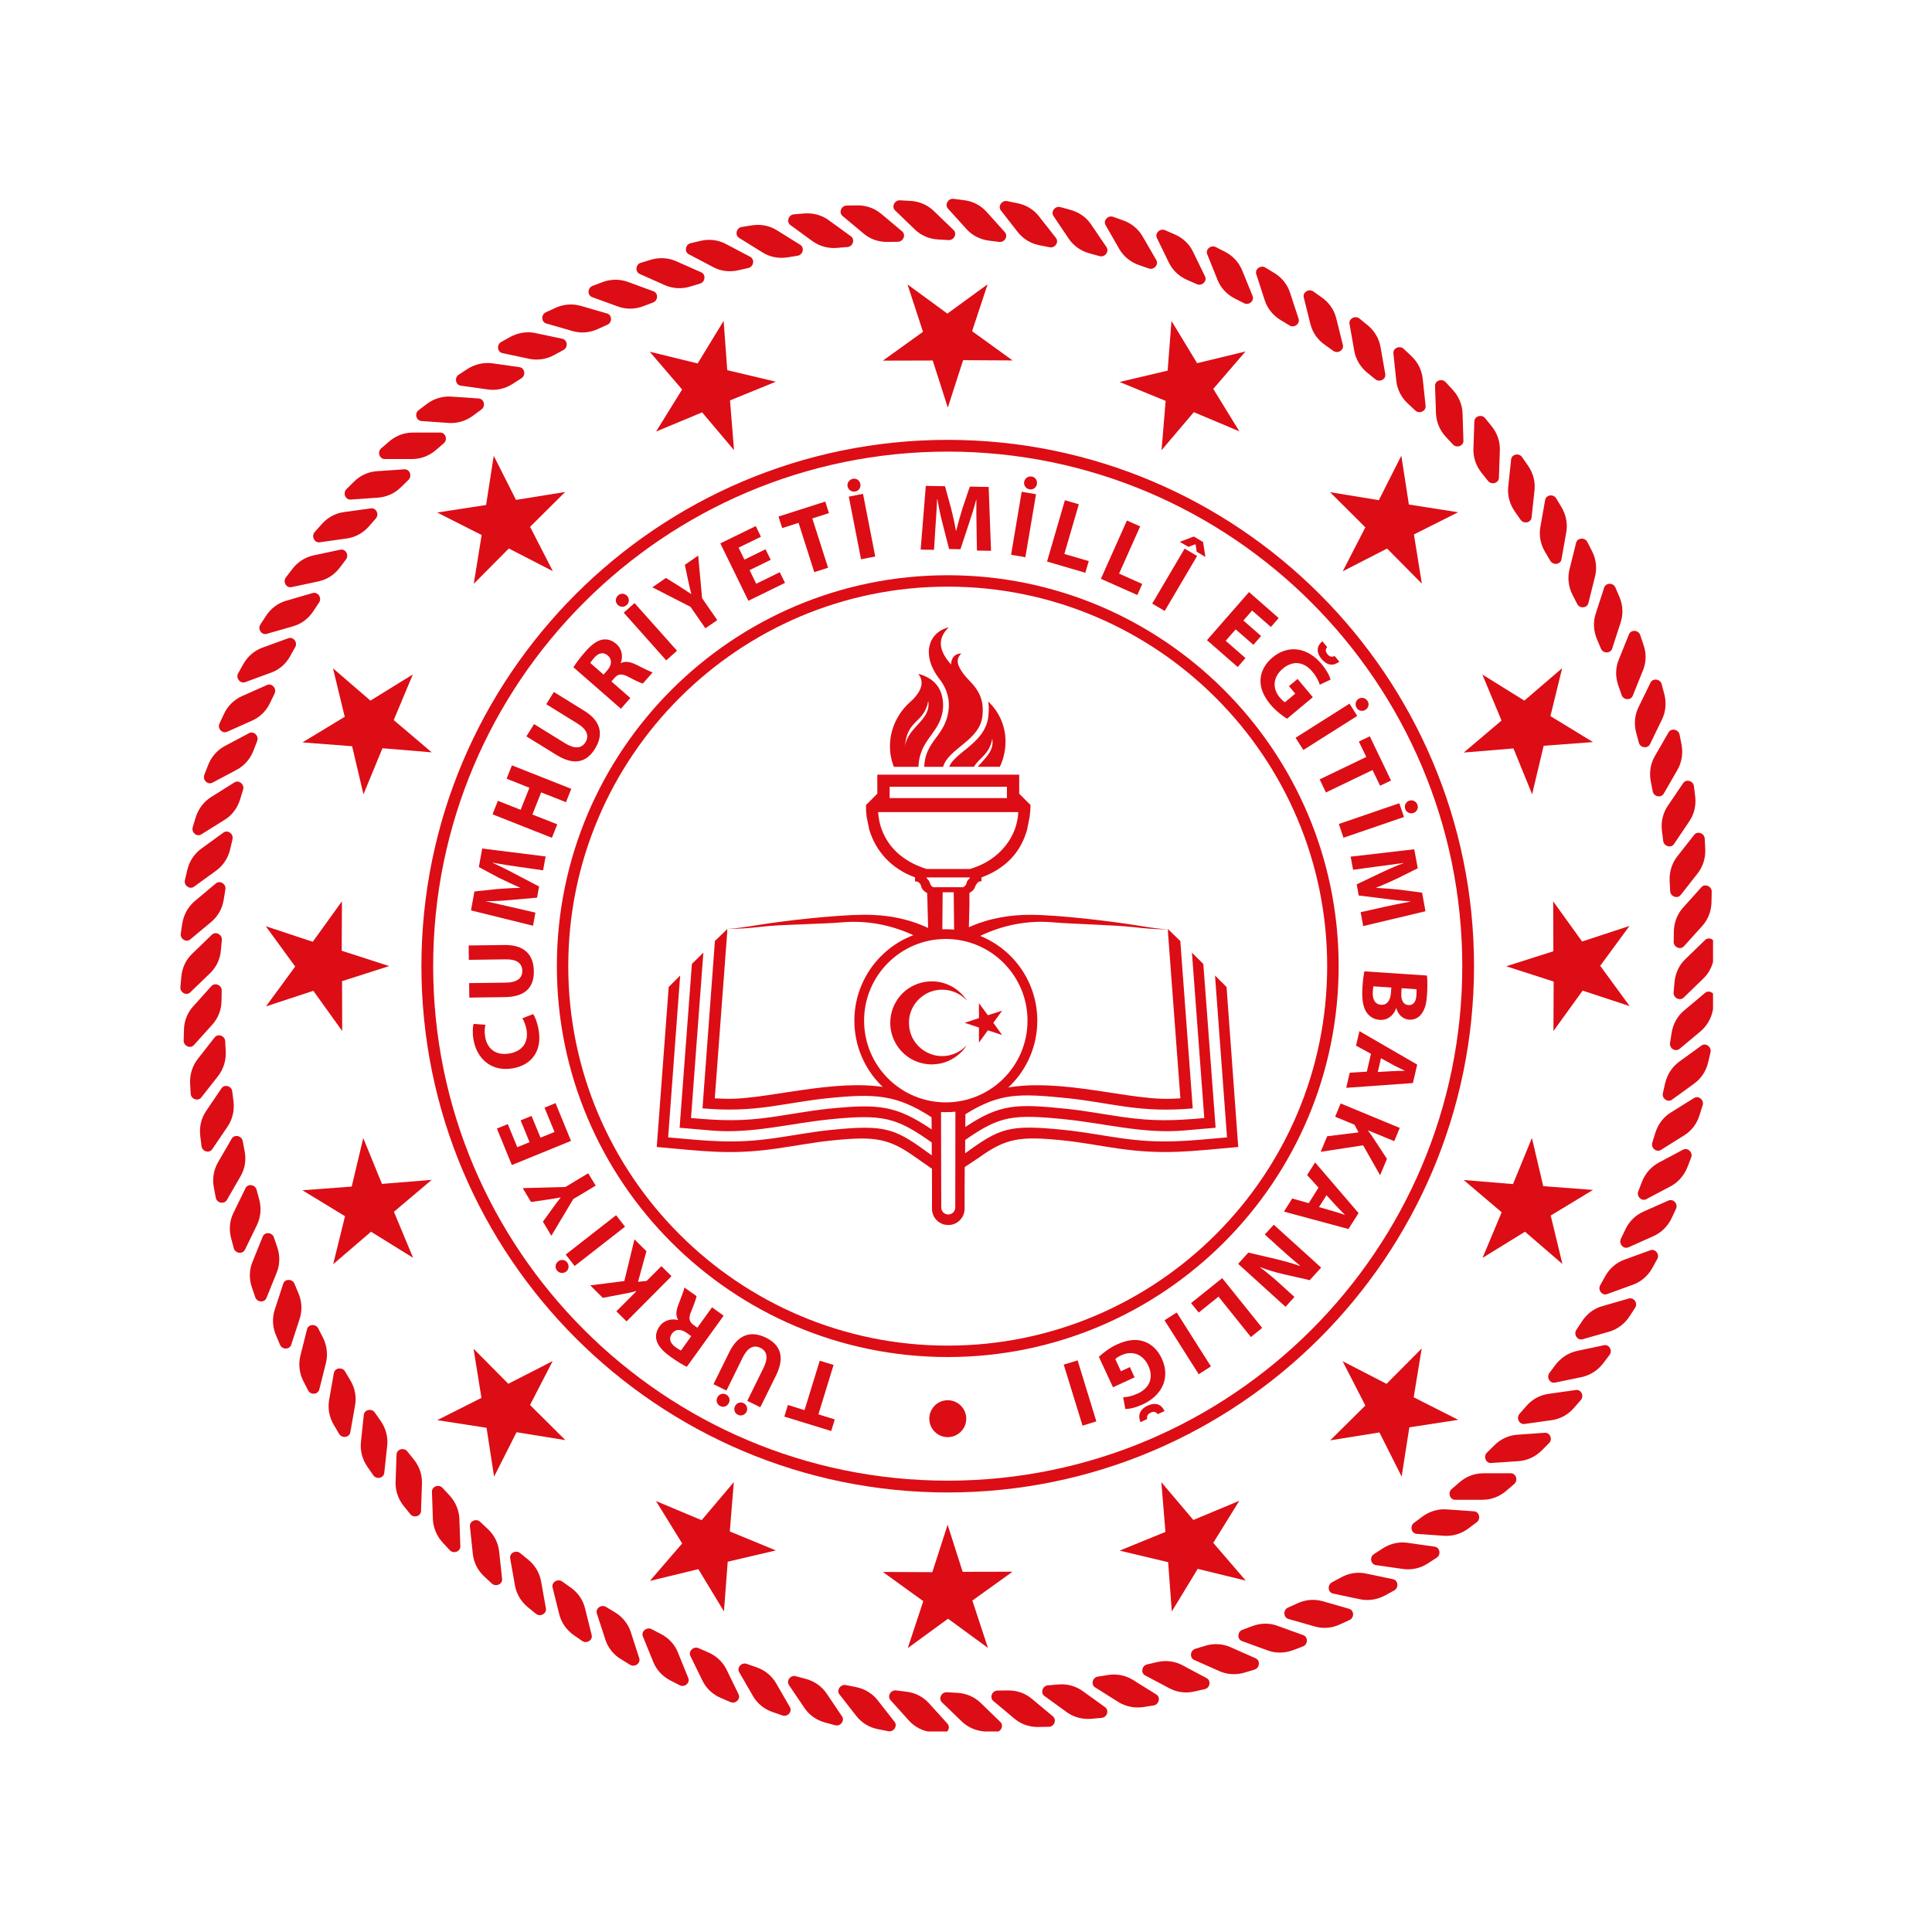 <svg xmlns="http://www.w3.org/2000/svg" xmlns:xlink="http://www.w3.org/1999/xlink" width="150" zoomAndPan="magnify" viewBox="0 0 112.5 112.5" height="150" preserveAspectRatio="xMidYMid meet" version="1.0"><defs><clipPath id="b0a52ee6c4"><path d="M 96 63 L 99.75 63 L 99.75 68 L 96 68 Z M 96 63 " clip-rule="nonzero"/></clipPath><clipPath id="62efb6e93e"><path d="M 96 60 L 99.75 60 L 99.75 65 L 96 65 Z M 96 60 " clip-rule="nonzero"/></clipPath><clipPath id="eb44076ae0"><path d="M 97 57 L 99.75 57 L 99.75 62 L 97 62 Z M 97 57 " clip-rule="nonzero"/></clipPath><clipPath id="c43a2b040f"><path d="M 97 54 L 99.75 54 L 99.75 59 L 97 59 Z M 97 54 " clip-rule="nonzero"/></clipPath><clipPath id="2def8df2ba"><path d="M 97 51 L 99.75 51 L 99.75 56 L 97 56 Z M 97 51 " clip-rule="nonzero"/></clipPath><clipPath id="7a8caccedd"><path d="M 97 48 L 99.75 48 L 99.75 53 L 97 53 Z M 97 48 " clip-rule="nonzero"/></clipPath><clipPath id="9d5bfc238e"><path d="M 58 11.574 L 62 11.574 L 62 15 L 58 15 Z M 58 11.574 " clip-rule="nonzero"/></clipPath><clipPath id="1922ed0916"><path d="M 55 11.574 L 59 11.574 L 59 15 L 55 15 Z M 55 11.574 " clip-rule="nonzero"/></clipPath><clipPath id="f692cba869"><path d="M 52 11.574 L 56 11.574 L 56 14 L 52 14 Z M 52 11.574 " clip-rule="nonzero"/></clipPath><clipPath id="8be2bd66b0"><path d="M 48 11.574 L 53 11.574 L 53 15 L 48 15 Z M 48 11.574 " clip-rule="nonzero"/></clipPath><clipPath id="1822aae286"><path d="M 10.5 48 L 14 48 L 14 52 L 10.5 52 Z M 10.5 48 " clip-rule="nonzero"/></clipPath><clipPath id="52781d55d2"><path d="M 10.5 51 L 14 51 L 14 55 L 10.5 55 Z M 10.5 51 " clip-rule="nonzero"/></clipPath><clipPath id="f625f0bb0c"><path d="M 10.5 54 L 13 54 L 13 58 L 10.5 58 Z M 10.5 54 " clip-rule="nonzero"/></clipPath><clipPath id="dabe181092"><path d="M 10.5 57 L 13 57 L 13 61 L 10.5 61 Z M 10.5 57 " clip-rule="nonzero"/></clipPath><clipPath id="740faeaaaa"><path d="M 45 97 L 50 97 L 50 100.824 L 45 100.824 Z M 45 97 " clip-rule="nonzero"/></clipPath><clipPath id="eb9b52d0b7"><path d="M 48 98 L 53 98 L 53 100.824 L 48 100.824 Z M 48 98 " clip-rule="nonzero"/></clipPath><clipPath id="b52075283f"><path d="M 51 98 L 56 98 L 56 100.824 L 51 100.824 Z M 51 98 " clip-rule="nonzero"/></clipPath><clipPath id="c2b8d928b7"><path d="M 54 98 L 59 98 L 59 100.824 L 54 100.824 Z M 54 98 " clip-rule="nonzero"/></clipPath><clipPath id="489420b168"><path d="M 57 98 L 62 98 L 62 100.824 L 57 100.824 Z M 57 98 " clip-rule="nonzero"/></clipPath><clipPath id="0c5e462440"><path d="M 60 98 L 65 98 L 65 100.824 L 60 100.824 Z M 60 98 " clip-rule="nonzero"/></clipPath></defs><path fill="#dc0d15" d="M 86.332 87.332 L 84.73 87.332 C 84.426 87.332 84.289 86.918 84.527 86.711 L 84.988 86.312 C 85.379 85.973 85.867 85.789 86.371 85.789 L 87.973 85.789 C 88.277 85.789 88.414 86.199 88.176 86.41 L 87.715 86.805 C 87.324 87.145 86.836 87.332 86.332 87.332 " fill-opacity="1" fill-rule="nonzero"/><path fill="#dc0d15" d="M 88.426 85.082 L 86.828 85.191 C 86.523 85.211 86.359 84.809 86.582 84.59 L 87.016 84.16 C 87.379 83.793 87.855 83.578 88.355 83.543 L 89.953 83.43 C 90.258 83.406 90.426 83.816 90.199 84.035 L 89.77 84.465 C 89.398 84.832 88.93 85.047 88.426 85.082 " fill-opacity="1" fill-rule="nonzero"/><path fill="#dc0d15" d="M 90.359 82.695 L 88.77 82.918 C 88.469 82.961 88.273 82.566 88.48 82.328 L 88.879 81.871 C 89.223 81.48 89.68 81.23 90.176 81.164 L 91.766 80.938 C 92.07 80.895 92.258 81.285 92.051 81.523 L 91.652 81.98 C 91.312 82.379 90.855 82.625 90.359 82.695 " fill-opacity="1" fill-rule="nonzero"/><path fill="#dc0d15" d="M 92.117 80.184 L 90.551 80.508 C 90.25 80.574 90.031 80.199 90.223 79.945 L 90.586 79.461 C 90.902 79.051 91.34 78.77 91.832 78.664 L 93.398 78.332 C 93.699 78.266 93.914 78.645 93.723 78.898 L 93.355 79.383 C 93.043 79.793 92.605 80.074 92.117 80.184 " fill-opacity="1" fill-rule="nonzero"/><path fill="#dc0d15" d="M 93.691 77.547 L 92.156 77.984 C 91.859 78.07 91.613 77.707 91.789 77.441 L 92.121 76.938 C 92.402 76.504 92.82 76.191 93.305 76.055 L 94.844 75.613 C 95.141 75.527 95.387 75.887 95.211 76.152 L 94.879 76.664 C 94.594 77.094 94.176 77.406 93.691 77.547 " fill-opacity="1" fill-rule="nonzero"/><path fill="#dc0d15" d="M 95.086 74.809 L 93.582 75.355 C 93.293 75.461 93.023 75.117 93.18 74.84 L 93.473 74.312 C 93.723 73.859 94.121 73.52 94.594 73.348 L 96.098 72.801 C 96.387 72.695 96.656 73.039 96.504 73.312 L 96.207 73.848 C 95.953 74.297 95.559 74.637 95.086 74.809 " fill-opacity="1" fill-rule="nonzero"/><path fill="#dc0d15" d="M 96.281 71.98 L 94.82 72.633 C 94.539 72.754 94.25 72.434 94.379 72.145 L 94.641 71.598 C 94.859 71.129 95.23 70.762 95.691 70.555 L 97.156 69.906 C 97.434 69.781 97.727 70.105 97.594 70.391 L 97.336 70.941 C 97.109 71.41 96.742 71.773 96.281 71.98 " fill-opacity="1" fill-rule="nonzero"/><path fill="#dc0d15" d="M 97.281 69.078 L 95.863 69.828 C 95.598 69.973 95.281 69.668 95.395 69.379 L 95.613 68.809 C 95.805 68.324 96.148 67.938 96.59 67.699 L 98.004 66.945 C 98.273 66.801 98.594 67.105 98.477 67.398 L 98.258 67.965 C 98.066 68.449 97.723 68.84 97.281 69.078 " fill-opacity="1" fill-rule="nonzero"/><g clip-path="url(#b0a52ee6c4)"><path fill="#dc0d15" d="M 98.074 66.109 L 96.715 66.961 C 96.453 67.121 96.121 66.84 96.211 66.539 L 96.391 65.961 C 96.547 65.465 96.859 65.047 97.289 64.781 L 98.645 63.938 C 98.906 63.773 99.242 64.051 99.145 64.355 L 98.965 64.93 C 98.816 65.43 98.5 65.844 98.074 66.109 " fill-opacity="1" fill-rule="nonzero"/></g><g clip-path="url(#62efb6e93e)"><path fill="#dc0d15" d="M 98.656 63.094 L 97.359 64.035 C 97.109 64.215 96.758 63.961 96.828 63.656 L 96.965 63.062 C 97.086 62.559 97.371 62.121 97.777 61.824 L 99.074 60.883 C 99.324 60.703 99.672 60.961 99.605 61.266 L 99.465 61.859 C 99.348 62.367 99.059 62.801 98.656 63.094 " fill-opacity="1" fill-rule="nonzero"/></g><g clip-path="url(#eb44076ae0)"><path fill="#dc0d15" d="M 99.027 60.051 L 97.801 61.074 C 97.562 61.273 97.191 61.043 97.246 60.73 L 97.34 60.133 C 97.422 59.621 97.676 59.168 98.062 58.844 L 99.289 57.812 C 99.523 57.617 99.895 57.848 99.844 58.156 L 99.75 58.758 C 99.668 59.27 99.41 59.723 99.027 60.051 " fill-opacity="1" fill-rule="nonzero"/></g><g clip-path="url(#c43a2b040f)"><path fill="#dc0d15" d="M 99.184 56.98 L 98.035 58.094 C 97.809 58.305 97.426 58.102 97.453 57.789 L 97.508 57.184 C 97.555 56.664 97.777 56.195 98.141 55.848 L 99.289 54.734 C 99.512 54.52 99.898 54.727 99.867 55.039 L 99.812 55.645 C 99.77 56.16 99.547 56.633 99.184 56.98 " fill-opacity="1" fill-rule="nonzero"/></g><g clip-path="url(#2def8df2ba)"><path fill="#dc0d15" d="M 99.125 53.914 L 98.055 55.102 C 97.848 55.332 97.453 55.152 97.457 54.84 L 97.469 54.23 C 97.48 53.711 97.668 53.227 98.004 52.852 L 99.074 51.66 C 99.281 51.434 99.68 51.609 99.672 51.926 L 99.66 52.531 C 99.652 53.051 99.461 53.539 99.125 53.914 " fill-opacity="1" fill-rule="nonzero"/></g><g clip-path="url(#7a8caccedd)"><path fill="#dc0d15" d="M 98.855 50.855 L 97.871 52.109 C 97.684 52.359 97.27 52.207 97.254 51.895 L 97.223 51.285 C 97.199 50.77 97.355 50.27 97.664 49.871 L 98.652 48.613 C 98.84 48.371 99.246 48.516 99.266 48.832 L 99.297 49.441 C 99.32 49.961 99.164 50.457 98.855 50.855 " fill-opacity="1" fill-rule="nonzero"/></g><path fill="#dc0d15" d="M 98.371 47.82 L 97.477 49.148 C 97.309 49.402 96.887 49.281 96.848 48.969 L 96.773 48.367 C 96.711 47.852 96.832 47.344 97.113 46.926 L 98.012 45.602 C 98.18 45.344 98.602 45.465 98.637 45.781 L 98.711 46.383 C 98.773 46.898 98.652 47.406 98.371 47.82 " fill-opacity="1" fill-rule="nonzero"/><path fill="#dc0d15" d="M 97.676 44.832 L 96.879 46.215 C 96.723 46.484 96.297 46.391 96.238 46.082 L 96.121 45.484 C 96.027 44.977 96.109 44.465 96.363 44.027 L 97.16 42.645 C 97.312 42.379 97.742 42.469 97.801 42.777 L 97.918 43.371 C 98.012 43.879 97.926 44.395 97.676 44.832 " fill-opacity="1" fill-rule="nonzero"/><path fill="#dc0d15" d="M 96.777 41.895 L 96.078 43.336 C 95.941 43.609 95.508 43.551 95.43 43.246 L 95.273 42.66 C 95.141 42.156 95.188 41.637 95.406 41.188 L 96.109 39.75 C 96.242 39.473 96.68 39.535 96.758 39.836 L 96.914 40.426 C 97.043 40.922 96.996 41.445 96.777 41.895 " fill-opacity="1" fill-rule="nonzero"/><path fill="#dc0d15" d="M 95.672 39.031 L 95.074 40.516 C 94.957 40.797 94.523 40.77 94.426 40.469 L 94.227 39.895 C 94.059 39.402 94.066 38.883 94.258 38.418 L 94.855 36.934 C 94.973 36.652 95.41 36.676 95.508 36.977 L 95.703 37.555 C 95.875 38.043 95.863 38.562 95.672 39.031 " fill-opacity="1" fill-rule="nonzero"/><path fill="#dc0d15" d="M 94.371 36.246 L 93.875 37.77 C 93.785 38.059 93.348 38.066 93.223 37.773 L 92.988 37.211 C 92.785 36.734 92.762 36.211 92.918 35.734 L 93.41 34.215 C 93.508 33.922 93.945 33.918 94.066 34.215 L 94.305 34.77 C 94.504 35.25 94.527 35.77 94.371 36.246 " fill-opacity="1" fill-rule="nonzero"/><path fill="#dc0d15" d="M 92.879 33.566 L 92.492 35.117 C 92.418 35.418 91.984 35.453 91.84 35.168 L 91.562 34.625 C 91.328 34.164 91.27 33.645 91.391 33.16 L 91.777 31.605 C 91.852 31.309 92.289 31.277 92.43 31.559 L 92.707 32.102 C 92.941 32.559 93 33.078 92.879 33.566 " fill-opacity="1" fill-rule="nonzero"/><path fill="#dc0d15" d="M 91.203 30.992 L 90.926 32.566 C 90.875 32.871 90.441 32.934 90.277 32.66 L 89.969 32.141 C 89.703 31.691 89.605 31.18 89.695 30.688 L 89.973 29.113 C 90.027 28.809 90.457 28.75 90.617 29.02 L 90.93 29.539 C 91.191 29.984 91.293 30.5 91.203 30.992 " fill-opacity="1" fill-rule="nonzero"/><path fill="#dc0d15" d="M 89.355 28.543 L 89.184 30.133 C 89.156 30.438 88.73 30.531 88.547 30.27 L 88.199 29.773 C 87.906 29.348 87.77 28.844 87.824 28.344 L 87.992 26.754 C 88.023 26.449 88.449 26.355 88.629 26.617 L 88.977 27.117 C 89.273 27.539 89.406 28.039 89.355 28.543 " fill-opacity="1" fill-rule="nonzero"/><path fill="#dc0d15" d="M 87.336 26.227 L 87.281 27.824 C 87.27 28.133 86.852 28.254 86.652 28.008 L 86.273 27.535 C 85.949 27.129 85.781 26.637 85.797 26.133 L 85.852 24.531 C 85.863 24.227 86.285 24.105 86.48 24.352 L 86.863 24.824 C 87.188 25.23 87.355 25.723 87.336 26.227 " fill-opacity="1" fill-rule="nonzero"/><path fill="#dc0d15" d="M 85.164 24.059 L 85.215 25.656 C 85.23 25.965 84.82 26.113 84.605 25.883 L 84.191 25.438 C 83.84 25.059 83.637 24.574 83.617 24.074 L 83.562 22.473 C 83.551 22.168 83.961 22.016 84.176 22.25 L 84.59 22.695 C 84.941 23.074 85.145 23.559 85.164 24.059 " fill-opacity="1" fill-rule="nonzero"/><path fill="#dc0d15" d="M 82.844 22.047 L 83.012 23.637 C 83.043 23.941 82.645 24.121 82.414 23.906 L 81.969 23.488 C 81.59 23.137 81.355 22.668 81.305 22.168 L 81.137 20.578 C 81.105 20.273 81.504 20.098 81.734 20.312 L 82.176 20.727 C 82.555 21.082 82.789 21.547 82.844 22.047 " fill-opacity="1" fill-rule="nonzero"/><path fill="#dc0d15" d="M 80.387 20.203 L 80.664 21.777 C 80.719 22.082 80.332 22.285 80.086 22.086 L 79.617 21.703 C 79.215 21.375 78.949 20.93 78.859 20.434 L 78.582 18.859 C 78.527 18.555 78.914 18.352 79.16 18.547 L 79.633 18.934 C 80.031 19.258 80.301 19.707 80.387 20.203 " fill-opacity="1" fill-rule="nonzero"/><path fill="#dc0d15" d="M 77.809 18.535 L 78.195 20.086 C 78.273 20.383 77.902 20.617 77.641 20.434 L 77.148 20.082 C 76.723 19.789 76.426 19.355 76.305 18.871 L 75.918 17.32 C 75.844 17.02 76.211 16.789 76.473 16.969 L 76.965 17.32 C 77.391 17.613 77.688 18.047 77.809 18.535 " fill-opacity="1" fill-rule="nonzero"/><path fill="#dc0d15" d="M 75.121 17.047 L 75.617 18.566 C 75.711 18.859 75.355 19.117 75.09 18.953 L 74.57 18.637 C 74.125 18.367 73.801 17.965 73.645 17.484 L 73.152 15.965 C 73.055 15.672 73.406 15.418 73.68 15.578 L 74.199 15.895 C 74.641 16.16 74.965 16.566 75.121 17.047 " fill-opacity="1" fill-rule="nonzero"/><path fill="#dc0d15" d="M 72.336 15.754 L 72.938 17.234 C 73.055 17.52 72.719 17.801 72.438 17.656 L 71.898 17.379 C 71.434 17.145 71.082 16.762 70.895 16.293 L 70.297 14.809 C 70.18 14.523 70.512 14.242 70.793 14.387 L 71.336 14.664 C 71.797 14.902 72.145 15.285 72.336 15.754 " fill-opacity="1" fill-rule="nonzero"/><path fill="#dc0d15" d="M 69.469 14.656 L 70.168 16.094 C 70.305 16.367 69.992 16.672 69.703 16.551 L 69.141 16.305 C 68.668 16.105 68.285 15.746 68.066 15.297 L 67.367 13.859 C 67.23 13.586 67.543 13.281 67.836 13.402 L 68.395 13.645 C 68.871 13.848 69.25 14.203 69.469 14.656 " fill-opacity="1" fill-rule="nonzero"/><path fill="#dc0d15" d="M 66.531 13.762 L 67.332 15.145 C 67.484 15.41 67.195 15.738 66.895 15.633 L 66.32 15.434 C 65.832 15.266 65.426 14.934 65.176 14.5 L 64.379 13.113 C 64.223 12.848 64.516 12.52 64.812 12.625 L 65.383 12.828 C 65.875 12.996 66.277 13.324 66.531 13.762 " fill-opacity="1" fill-rule="nonzero"/><path fill="#dc0d15" d="M 63.535 13.07 L 64.434 14.395 C 64.602 14.656 64.332 15 64.027 14.914 L 63.445 14.754 C 62.941 14.617 62.516 14.316 62.234 13.902 L 61.344 12.578 C 61.172 12.324 61.438 11.977 61.742 12.059 L 62.328 12.219 C 62.828 12.355 63.258 12.656 63.535 13.07 " fill-opacity="1" fill-rule="nonzero"/><g clip-path="url(#9d5bfc238e)"><path fill="#dc0d15" d="M 60.5 12.598 L 61.488 13.855 C 61.676 14.098 61.434 14.461 61.121 14.398 L 60.527 14.281 C 60.016 14.18 59.574 13.91 59.266 13.516 L 58.281 12.254 C 58.094 12.016 58.332 11.652 58.645 11.711 L 59.238 11.832 C 59.746 11.93 60.191 12.199 60.5 12.598 " fill-opacity="1" fill-rule="nonzero"/></g><g clip-path="url(#1922ed0916)"><path fill="#dc0d15" d="M 57.445 12.332 L 58.512 13.52 C 58.719 13.75 58.5 14.125 58.188 14.086 L 57.586 14.012 C 57.07 13.945 56.605 13.707 56.27 13.332 L 55.199 12.145 C 54.996 11.918 55.211 11.539 55.527 11.578 L 56.129 11.656 C 56.641 11.715 57.105 11.957 57.445 12.332 " fill-opacity="1" fill-rule="nonzero"/></g><g clip-path="url(#f692cba869)"><path fill="#dc0d15" d="M 54.371 12.281 L 55.527 13.395 C 55.746 13.605 55.555 13.996 55.238 13.98 L 54.633 13.945 C 54.113 13.918 53.637 13.715 53.273 13.363 L 52.121 12.254 C 51.898 12.039 52.09 11.648 52.406 11.664 L 53.012 11.699 C 53.531 11.727 54.008 11.93 54.371 12.281 " fill-opacity="1" fill-rule="nonzero"/></g><g clip-path="url(#8be2bd66b0)"><path fill="#dc0d15" d="M 51.305 12.445 L 52.531 13.473 C 52.766 13.668 52.602 14.074 52.289 14.078 L 51.68 14.086 C 51.164 14.098 50.672 13.926 50.289 13.602 L 49.059 12.574 C 48.824 12.375 48.988 11.969 49.305 11.969 L 49.91 11.961 C 50.426 11.949 50.918 12.121 51.305 12.445 " fill-opacity="1" fill-rule="nonzero"/></g><path fill="#dc0d15" d="M 48.258 12.824 L 49.551 13.762 C 49.801 13.941 49.664 14.355 49.352 14.383 L 48.746 14.434 C 48.23 14.48 47.727 14.34 47.316 14.047 L 46.023 13.105 C 45.777 12.922 45.91 12.508 46.227 12.48 L 46.828 12.43 C 47.348 12.391 47.852 12.523 48.258 12.824 " fill-opacity="1" fill-rule="nonzero"/><path fill="#dc0d15" d="M 45.242 13.41 L 46.602 14.258 C 46.859 14.422 46.758 14.844 46.445 14.891 L 45.844 14.988 C 45.332 15.066 44.82 14.965 44.395 14.695 L 43.035 13.852 C 42.777 13.684 42.883 13.262 43.191 13.215 L 43.793 13.121 C 44.305 13.039 44.816 13.145 45.242 13.41 " fill-opacity="1" fill-rule="nonzero"/><path fill="#dc0d15" d="M 42.277 14.211 L 43.691 14.957 C 43.961 15.105 43.887 15.531 43.578 15.605 L 42.988 15.738 C 42.48 15.855 41.965 15.789 41.523 15.551 L 40.105 14.805 C 39.836 14.66 39.91 14.23 40.219 14.16 L 40.812 14.02 C 41.316 13.906 41.832 13.973 42.277 14.211 " fill-opacity="1" fill-rule="nonzero"/><path fill="#dc0d15" d="M 39.371 15.211 L 40.836 15.859 C 41.113 15.984 41.07 16.418 40.77 16.512 L 40.184 16.688 C 39.691 16.836 39.168 16.809 38.711 16.602 L 37.25 15.953 C 36.969 15.828 37.012 15.395 37.316 15.301 L 37.898 15.125 C 38.395 14.977 38.914 15.008 39.371 15.211 " fill-opacity="1" fill-rule="nonzero"/><path fill="#dc0d15" d="M 36.547 16.41 L 38.051 16.961 C 38.34 17.066 38.328 17.5 38.031 17.613 L 37.461 17.828 C 36.98 18.016 36.453 18.02 35.98 17.848 L 34.48 17.301 C 34.191 17.195 34.207 16.762 34.5 16.648 L 35.066 16.434 C 35.551 16.25 36.074 16.242 36.547 16.41 " fill-opacity="1" fill-rule="nonzero"/><path fill="#dc0d15" d="M 33.812 17.809 L 35.348 18.254 C 35.645 18.336 35.66 18.773 35.375 18.906 L 34.82 19.156 C 34.352 19.375 33.832 19.418 33.348 19.281 L 31.809 18.836 C 31.512 18.75 31.496 18.316 31.785 18.184 L 32.336 17.93 C 32.809 17.711 33.328 17.672 33.812 17.809 " fill-opacity="1" fill-rule="nonzero"/><path fill="#dc0d15" d="M 31.18 19.395 L 32.746 19.727 C 33.047 19.793 33.094 20.223 32.816 20.375 L 32.281 20.668 C 31.828 20.918 31.312 20.996 30.82 20.895 L 29.254 20.562 C 28.957 20.5 28.906 20.066 29.184 19.914 L 29.715 19.617 C 30.172 19.371 30.688 19.289 31.18 19.395 " fill-opacity="1" fill-rule="nonzero"/><path fill="#dc0d15" d="M 28.668 21.156 L 30.25 21.379 C 30.555 21.426 30.633 21.852 30.367 22.023 L 29.855 22.352 C 29.422 22.633 28.914 22.75 28.418 22.68 L 26.828 22.457 C 26.523 22.414 26.449 21.984 26.715 21.816 L 27.223 21.484 C 27.66 21.203 28.168 21.09 28.668 21.156 " fill-opacity="1" fill-rule="nonzero"/><path fill="#dc0d15" d="M 26.281 23.094 L 27.879 23.203 C 28.184 23.223 28.293 23.648 28.039 23.84 L 27.551 24.199 C 27.137 24.512 26.637 24.66 26.133 24.629 L 24.539 24.516 C 24.23 24.492 24.125 24.07 24.379 23.883 L 24.863 23.516 C 25.277 23.207 25.781 23.059 26.281 23.094 " fill-opacity="1" fill-rule="nonzero"/><path fill="#dc0d15" d="M 24.039 25.188 L 25.641 25.188 C 25.945 25.188 26.082 25.602 25.844 25.809 L 25.383 26.207 C 24.992 26.543 24.504 26.73 24 26.73 L 22.402 26.73 C 22.094 26.73 21.957 26.316 22.195 26.109 L 22.656 25.711 C 23.047 25.375 23.531 25.188 24.039 25.188 " fill-opacity="1" fill-rule="nonzero"/><path fill="#dc0d15" d="M 21.945 27.438 L 23.543 27.328 C 23.848 27.305 24.012 27.707 23.793 27.934 L 23.359 28.359 C 22.992 28.727 22.516 28.941 22.02 28.977 L 20.418 29.09 C 20.113 29.109 19.949 28.707 20.172 28.484 L 20.602 28.059 C 20.969 27.688 21.441 27.473 21.945 27.438 " fill-opacity="1" fill-rule="nonzero"/><path fill="#dc0d15" d="M 20.016 29.82 L 21.602 29.602 C 21.902 29.559 22.094 29.949 21.887 30.188 L 21.488 30.645 C 21.148 31.035 20.691 31.285 20.195 31.355 L 18.613 31.578 C 18.309 31.621 18.117 31.23 18.32 30.988 L 18.723 30.531 C 19.059 30.145 19.516 29.891 20.016 29.82 " fill-opacity="1" fill-rule="nonzero"/><path fill="#dc0d15" d="M 18.254 32.34 L 19.82 32.008 C 20.121 31.945 20.34 32.32 20.148 32.574 L 19.781 33.059 C 19.469 33.473 19.027 33.754 18.539 33.855 L 16.973 34.188 C 16.672 34.254 16.457 33.875 16.645 33.625 L 17.016 33.141 C 17.328 32.727 17.766 32.445 18.254 32.34 " fill-opacity="1" fill-rule="nonzero"/><path fill="#dc0d15" d="M 16.676 34.977 L 18.215 34.531 C 18.508 34.449 18.754 34.812 18.586 35.074 L 18.25 35.582 C 17.965 36.02 17.551 36.328 17.066 36.469 L 15.527 36.91 C 15.234 36.996 14.988 36.633 15.16 36.367 L 15.492 35.859 C 15.773 35.426 16.191 35.113 16.676 34.977 " fill-opacity="1" fill-rule="nonzero"/><path fill="#dc0d15" d="M 15.285 37.711 L 16.789 37.164 C 17.078 37.059 17.348 37.402 17.191 37.68 L 16.895 38.211 C 16.645 38.664 16.25 39.008 15.773 39.172 L 14.273 39.723 C 13.984 39.824 13.715 39.484 13.867 39.207 L 14.164 38.676 C 14.418 38.223 14.812 37.883 15.285 37.711 " fill-opacity="1" fill-rule="nonzero"/><path fill="#dc0d15" d="M 14.09 40.535 L 15.551 39.887 C 15.832 39.762 16.121 40.086 15.992 40.375 L 15.73 40.922 C 15.512 41.391 15.141 41.758 14.68 41.961 L 13.219 42.613 C 12.938 42.734 12.645 42.414 12.781 42.129 L 13.039 41.578 C 13.258 41.109 13.629 40.742 14.09 40.535 " fill-opacity="1" fill-rule="nonzero"/><path fill="#dc0d15" d="M 13.09 43.441 L 14.504 42.691 C 14.773 42.547 15.09 42.852 14.977 43.145 L 14.758 43.711 C 14.57 44.195 14.227 44.59 13.781 44.824 L 12.371 45.574 C 12.098 45.719 11.781 45.418 11.898 45.121 L 12.117 44.555 C 12.305 44.07 12.648 43.68 13.09 43.441 " fill-opacity="1" fill-rule="nonzero"/><path fill="#dc0d15" d="M 12.297 46.41 L 13.652 45.559 C 13.914 45.398 14.25 45.68 14.156 45.98 L 13.977 46.562 C 13.824 47.055 13.508 47.473 13.082 47.738 L 11.723 48.586 C 11.465 48.75 11.129 48.473 11.223 48.164 L 11.398 47.59 C 11.555 47.09 11.871 46.676 12.297 46.41 " fill-opacity="1" fill-rule="nonzero"/><g clip-path="url(#1822aae286)"><path fill="#dc0d15" d="M 11.715 49.422 L 13.012 48.48 C 13.258 48.301 13.613 48.559 13.539 48.867 L 13.402 49.457 C 13.285 49.961 12.996 50.398 12.59 50.695 L 11.297 51.633 C 11.047 51.816 10.695 51.559 10.766 51.254 L 10.906 50.66 C 11.023 50.152 11.309 49.723 11.715 49.422 " fill-opacity="1" fill-rule="nonzero"/></g><g clip-path="url(#52781d55d2)"><path fill="#dc0d15" d="M 11.344 52.469 L 12.57 51.441 C 12.805 51.242 13.176 51.477 13.125 51.785 L 13.027 52.383 C 12.949 52.898 12.691 53.352 12.309 53.676 L 11.078 54.703 C 10.848 54.898 10.473 54.672 10.527 54.359 L 10.617 53.758 C 10.703 53.25 10.961 52.793 11.344 52.469 " fill-opacity="1" fill-rule="nonzero"/></g><g clip-path="url(#f625f0bb0c)"><path fill="#dc0d15" d="M 11.188 55.539 L 12.34 54.426 C 12.559 54.215 12.945 54.418 12.918 54.73 L 12.863 55.336 C 12.82 55.852 12.594 56.324 12.23 56.672 L 11.078 57.785 C 10.859 58 10.473 57.793 10.504 57.48 L 10.559 56.879 C 10.602 56.359 10.824 55.887 11.188 55.539 " fill-opacity="1" fill-rule="nonzero"/></g><g clip-path="url(#dabe181092)"><path fill="#dc0d15" d="M 11.242 58.609 L 12.312 57.418 C 12.52 57.191 12.918 57.367 12.91 57.684 L 12.898 58.293 C 12.891 58.805 12.699 59.293 12.359 59.668 L 11.289 60.855 C 11.086 61.086 10.688 60.906 10.695 60.59 L 10.711 59.984 C 10.719 59.465 10.906 58.98 11.242 58.609 " fill-opacity="1" fill-rule="nonzero"/></g><path fill="#dc0d15" d="M 11.512 61.668 L 12.5 60.406 C 12.691 60.168 13.098 60.312 13.113 60.629 L 13.145 61.238 C 13.168 61.75 13.012 62.25 12.707 62.648 L 11.719 63.906 C 11.531 64.148 11.121 64 11.102 63.688 L 11.07 63.078 C 11.047 62.562 11.207 62.059 11.512 61.668 " fill-opacity="1" fill-rule="nonzero"/><path fill="#dc0d15" d="M 12 64.699 L 12.895 63.375 C 13.066 63.117 13.488 63.234 13.523 63.547 L 13.598 64.152 C 13.656 64.668 13.539 65.172 13.258 65.59 L 12.359 66.918 C 12.191 67.176 11.77 67.055 11.734 66.738 L 11.66 66.141 C 11.598 65.621 11.719 65.113 12 64.699 " fill-opacity="1" fill-rule="nonzero"/><path fill="#dc0d15" d="M 12.691 67.688 L 13.492 66.305 C 13.645 66.039 14.074 66.129 14.133 66.441 L 14.246 67.035 C 14.344 67.543 14.262 68.055 14.008 68.492 L 13.207 69.879 C 13.055 70.141 12.625 70.055 12.566 69.746 L 12.453 69.148 C 12.355 68.641 12.441 68.125 12.691 67.688 " fill-opacity="1" fill-rule="nonzero"/><path fill="#dc0d15" d="M 13.594 70.625 L 14.297 69.184 C 14.43 68.91 14.859 68.973 14.941 69.277 L 15.098 69.863 C 15.23 70.363 15.18 70.883 14.961 71.336 L 14.262 72.773 C 14.129 73.051 13.695 72.988 13.613 72.684 L 13.457 72.098 C 13.324 71.594 13.371 71.074 13.594 70.625 " fill-opacity="1" fill-rule="nonzero"/><path fill="#dc0d15" d="M 14.699 73.488 L 15.297 72.008 C 15.414 71.719 15.848 71.75 15.949 72.051 L 16.145 72.625 C 16.312 73.113 16.301 73.637 16.113 74.102 L 15.516 75.582 C 15.402 75.871 14.965 75.84 14.863 75.539 L 14.668 74.965 C 14.5 74.477 14.508 73.957 14.699 73.488 " fill-opacity="1" fill-rule="nonzero"/><path fill="#dc0d15" d="M 15.996 76.27 L 16.492 74.75 C 16.586 74.457 17.023 74.457 17.145 74.746 L 17.379 75.309 C 17.582 75.781 17.605 76.305 17.453 76.785 L 16.957 78.305 C 16.863 78.598 16.426 78.598 16.305 78.305 L 16.066 77.746 C 15.867 77.266 15.844 76.746 15.996 76.27 " fill-opacity="1" fill-rule="nonzero"/><path fill="#dc0d15" d="M 17.488 78.953 L 17.879 77.402 C 17.949 77.102 18.387 77.07 18.531 77.352 L 18.809 77.895 C 19.039 78.355 19.098 78.875 18.98 79.363 L 18.59 80.918 C 18.516 81.211 18.082 81.242 17.941 80.961 L 17.664 80.422 C 17.43 79.961 17.371 79.441 17.488 78.953 " fill-opacity="1" fill-rule="nonzero"/><path fill="#dc0d15" d="M 19.164 81.523 L 19.441 79.949 C 19.496 79.648 19.926 79.586 20.09 79.855 L 20.402 80.379 C 20.668 80.824 20.766 81.34 20.676 81.828 L 20.398 83.406 C 20.344 83.711 19.914 83.77 19.75 83.5 L 19.441 82.977 C 19.176 82.531 19.078 82.023 19.164 81.523 " fill-opacity="1" fill-rule="nonzero"/><path fill="#dc0d15" d="M 21.016 83.977 L 21.184 82.387 C 21.215 82.082 21.641 81.988 21.824 82.25 L 22.172 82.746 C 22.465 83.172 22.602 83.68 22.547 84.176 L 22.375 85.77 C 22.344 86.074 21.918 86.164 21.738 85.906 L 21.391 85.406 C 21.098 84.984 20.965 84.477 21.016 83.977 " fill-opacity="1" fill-rule="nonzero"/><path fill="#dc0d15" d="M 23.035 86.293 L 23.09 84.695 C 23.102 84.387 23.52 84.266 23.715 84.512 L 24.098 84.988 C 24.422 85.391 24.59 85.883 24.57 86.387 L 24.516 87.988 C 24.508 88.293 24.086 88.414 23.891 88.168 L 23.508 87.695 C 23.184 87.289 23.016 86.797 23.035 86.293 " fill-opacity="1" fill-rule="nonzero"/><path fill="#dc0d15" d="M 25.207 88.461 L 25.152 86.863 C 25.145 86.555 25.551 86.406 25.766 86.637 L 26.18 87.082 C 26.527 87.461 26.73 87.941 26.75 88.445 L 26.805 90.043 C 26.816 90.352 26.406 90.5 26.188 90.266 L 25.777 89.824 C 25.43 89.441 25.227 88.961 25.207 88.461 " fill-opacity="1" fill-rule="nonzero"/><path fill="#dc0d15" d="M 27.531 90.473 L 27.363 88.883 C 27.332 88.578 27.727 88.398 27.957 88.613 L 28.402 89.031 C 28.781 89.383 29.012 89.848 29.066 90.352 L 29.238 91.941 C 29.27 92.246 28.871 92.422 28.641 92.211 L 28.191 91.793 C 27.812 91.438 27.582 90.973 27.531 90.473 " fill-opacity="1" fill-rule="nonzero"/><path fill="#dc0d15" d="M 29.984 92.316 L 29.707 90.742 C 29.652 90.441 30.039 90.234 30.285 90.434 L 30.754 90.816 C 31.156 91.145 31.422 91.59 31.508 92.086 L 31.789 93.66 C 31.84 93.965 31.457 94.168 31.211 93.973 L 30.738 93.59 C 30.34 93.262 30.07 92.812 29.984 92.316 " fill-opacity="1" fill-rule="nonzero"/><path fill="#dc0d15" d="M 32.562 93.988 L 32.176 92.438 C 32.098 92.141 32.473 91.906 32.73 92.086 L 33.227 92.438 C 33.648 92.734 33.949 93.164 34.066 93.652 L 34.453 95.207 C 34.527 95.504 34.16 95.734 33.898 95.551 L 33.402 95.207 C 32.98 94.906 32.68 94.477 32.562 93.988 " fill-opacity="1" fill-rule="nonzero"/><path fill="#dc0d15" d="M 35.25 95.473 L 34.754 93.953 C 34.66 93.664 35.012 93.406 35.281 93.566 L 35.805 93.883 C 36.246 94.148 36.574 94.555 36.73 95.031 L 37.223 96.559 C 37.32 96.848 36.965 97.105 36.691 96.941 L 36.176 96.625 C 35.73 96.359 35.402 95.953 35.25 95.473 " fill-opacity="1" fill-rule="nonzero"/><path fill="#dc0d15" d="M 38.035 96.766 L 37.434 95.285 C 37.32 95 37.656 94.719 37.938 94.863 L 38.473 95.141 C 38.938 95.375 39.293 95.762 39.477 96.227 L 40.078 97.711 C 40.195 97.996 39.863 98.277 39.582 98.133 L 39.039 97.855 C 38.578 97.617 38.223 97.234 38.035 96.766 " fill-opacity="1" fill-rule="nonzero"/><path fill="#dc0d15" d="M 40.902 97.863 L 40.203 96.43 C 40.066 96.152 40.379 95.848 40.668 95.969 L 41.227 96.211 C 41.707 96.414 42.086 96.773 42.309 97.223 L 43.008 98.66 C 43.141 98.934 42.828 99.238 42.539 99.113 L 41.98 98.875 C 41.504 98.672 41.121 98.316 40.902 97.863 " fill-opacity="1" fill-rule="nonzero"/><path fill="#dc0d15" d="M 43.844 98.758 L 43.043 97.371 C 42.891 97.105 43.176 96.781 43.48 96.887 L 44.051 97.086 C 44.543 97.254 44.945 97.586 45.195 98.02 L 45.996 99.406 C 46.148 99.672 45.859 99.996 45.559 99.891 L 44.988 99.691 C 44.496 99.523 44.094 99.195 43.844 98.758 " fill-opacity="1" fill-rule="nonzero"/><g clip-path="url(#740faeaaaa)"><path fill="#dc0d15" d="M 46.836 99.445 L 45.941 98.121 C 45.77 97.863 46.035 97.52 46.34 97.605 L 46.926 97.762 C 47.426 97.898 47.855 98.199 48.137 98.617 L 49.031 99.945 C 49.203 100.195 48.938 100.543 48.629 100.461 L 48.043 100.301 C 47.539 100.164 47.113 99.863 46.836 99.445 " fill-opacity="1" fill-rule="nonzero"/></g><g clip-path="url(#eb9b52d0b7)"><path fill="#dc0d15" d="M 49.867 99.926 L 48.883 98.668 C 48.691 98.426 48.938 98.062 49.246 98.121 L 49.844 98.238 C 50.352 98.34 50.797 98.609 51.105 99.004 L 52.094 100.266 C 52.277 100.508 52.039 100.867 51.727 100.809 L 51.133 100.691 C 50.621 100.594 50.18 100.324 49.867 99.926 " fill-opacity="1" fill-rule="nonzero"/></g><g clip-path="url(#b52075283f)"><path fill="#dc0d15" d="M 52.926 100.188 L 51.855 99 C 51.648 98.77 51.867 98.395 52.18 98.434 L 52.781 98.508 C 53.297 98.566 53.762 98.812 54.098 99.184 L 55.172 100.371 C 55.375 100.602 55.16 100.98 54.844 100.941 L 54.242 100.863 C 53.727 100.801 53.266 100.562 52.926 100.188 " fill-opacity="1" fill-rule="nonzero"/></g><g clip-path="url(#c2b8d928b7)"><path fill="#dc0d15" d="M 56 100.238 L 54.848 99.125 C 54.629 98.914 54.816 98.523 55.137 98.539 L 55.742 98.574 C 56.258 98.602 56.738 98.805 57.102 99.156 L 58.25 100.27 C 58.473 100.48 58.281 100.875 57.965 100.855 L 57.359 100.824 C 56.84 100.793 56.359 100.586 56 100.238 " fill-opacity="1" fill-rule="nonzero"/></g><g clip-path="url(#489420b168)"><path fill="#dc0d15" d="M 59.066 100.074 L 57.84 99.047 C 57.605 98.848 57.77 98.445 58.082 98.441 L 58.691 98.434 C 59.207 98.426 59.699 98.594 60.086 98.922 L 61.312 99.945 C 61.547 100.145 61.387 100.551 61.07 100.551 L 60.461 100.562 C 59.941 100.57 59.449 100.398 59.066 100.074 " fill-opacity="1" fill-rule="nonzero"/></g><g clip-path="url(#0c5e462440)"><path fill="#dc0d15" d="M 62.117 99.699 L 60.816 98.758 C 60.57 98.578 60.707 98.16 61.02 98.137 L 61.629 98.086 C 62.141 98.039 62.645 98.18 63.055 98.477 L 64.352 99.414 C 64.598 99.594 64.465 100.008 64.148 100.031 L 63.539 100.086 C 63.027 100.129 62.52 99.992 62.117 99.699 " fill-opacity="1" fill-rule="nonzero"/></g><path fill="#dc0d15" d="M 65.125 99.109 L 63.77 98.258 C 63.508 98.102 63.613 97.676 63.926 97.629 L 64.523 97.535 C 65.035 97.453 65.551 97.555 65.977 97.824 L 67.336 98.672 C 67.594 98.832 67.488 99.258 67.176 99.309 L 66.578 99.402 C 66.066 99.477 65.555 99.375 65.125 99.109 " fill-opacity="1" fill-rule="nonzero"/><path fill="#dc0d15" d="M 68.094 98.309 L 66.68 97.559 C 66.41 97.414 66.488 96.988 66.793 96.918 L 67.383 96.781 C 67.887 96.664 68.406 96.73 68.852 96.965 L 70.262 97.719 C 70.535 97.859 70.461 98.293 70.152 98.359 L 69.559 98.492 C 69.059 98.613 68.539 98.547 68.094 98.309 " fill-opacity="1" fill-rule="nonzero"/><path fill="#dc0d15" d="M 71 97.309 L 69.535 96.656 C 69.258 96.535 69.301 96.102 69.602 96.008 L 70.184 95.832 C 70.676 95.684 71.199 95.711 71.66 95.918 L 73.121 96.566 C 73.398 96.691 73.355 97.125 73.055 97.219 L 72.473 97.395 C 71.977 97.543 71.457 97.512 71 97.309 " fill-opacity="1" fill-rule="nonzero"/><path fill="#dc0d15" d="M 73.824 96.109 L 72.32 95.559 C 72.031 95.453 72.047 95.02 72.34 94.906 L 72.91 94.691 C 73.395 94.508 73.918 94.496 74.387 94.672 L 75.891 95.215 C 76.18 95.32 76.164 95.758 75.871 95.871 L 75.301 96.086 C 74.816 96.27 74.297 96.277 73.824 96.109 " fill-opacity="1" fill-rule="nonzero"/><path fill="#dc0d15" d="M 76.559 94.711 L 75.02 94.27 C 74.727 94.184 74.707 93.746 74.992 93.613 L 75.547 93.363 C 76.016 93.141 76.535 93.102 77.02 93.238 L 78.559 93.68 C 78.855 93.766 78.871 94.203 78.586 94.332 L 78.031 94.586 C 77.562 94.809 77.043 94.848 76.559 94.711 " fill-opacity="1" fill-rule="nonzero"/><path fill="#dc0d15" d="M 79.191 93.125 L 77.625 92.793 C 77.324 92.73 77.277 92.297 77.555 92.141 L 78.09 91.852 C 78.543 91.602 79.059 91.52 79.551 91.629 L 81.117 91.957 C 81.418 92.023 81.461 92.453 81.188 92.609 L 80.652 92.902 C 80.195 93.148 79.684 93.227 79.191 93.125 " fill-opacity="1" fill-rule="nonzero"/><path fill="#dc0d15" d="M 81.707 91.363 L 80.117 91.137 C 79.812 91.094 79.734 90.668 80.004 90.496 L 80.516 90.164 C 80.949 89.883 81.461 89.766 81.957 89.836 L 83.543 90.062 C 83.844 90.105 83.922 90.535 83.66 90.703 L 83.148 91.035 C 82.711 91.32 82.203 91.43 81.707 91.363 " fill-opacity="1" fill-rule="nonzero"/><path fill="#dc0d15" d="M 84.09 89.43 L 82.492 89.316 C 82.188 89.293 82.078 88.875 82.332 88.68 L 82.82 88.316 C 83.234 88.008 83.734 87.855 84.234 87.891 L 85.832 88.004 C 86.141 88.027 86.246 88.449 85.992 88.637 L 85.504 89.004 C 85.09 89.312 84.59 89.461 84.09 89.43 " fill-opacity="1" fill-rule="nonzero"/><path fill="#dc0d15" d="M 51.41 21 L 53.746 19.32 L 52.844 16.562 L 55.164 18.262 L 57.508 16.555 L 56.605 19.285 L 58.961 20.988 L 56.082 20.973 L 55.191 23.734 L 54.312 20.992 Z M 51.41 21 " fill-opacity="1" fill-rule="evenodd"/><path fill="#dc0d15" d="M 38.203 25.129 L 39.719 22.68 L 37.832 20.48 L 40.625 21.164 L 42.137 18.684 L 42.348 21.555 L 45.176 22.227 L 42.508 23.316 L 42.742 26.211 L 40.883 24.012 Z M 38.203 25.129 " fill-opacity="1" fill-rule="evenodd"/><path fill="#dc0d15" d="M 27.586 33.996 L 28.047 31.156 L 25.457 29.844 L 28.305 29.406 L 28.75 26.539 L 30.047 29.109 L 32.91 28.648 L 30.867 30.676 L 32.191 33.258 L 29.629 31.938 Z M 27.586 33.996 " fill-opacity="1" fill-rule="evenodd"/><path fill="#dc0d15" d="M 21.164 46.254 L 20.504 43.453 L 17.613 43.23 L 20.074 41.738 L 19.391 38.918 L 21.57 40.797 L 24.039 39.273 L 22.926 41.93 L 25.141 43.809 L 22.27 43.57 Z M 21.164 46.254 " fill-opacity="1" fill-rule="evenodd"/><path fill="#dc0d15" d="M 19.926 60.035 L 18.246 57.695 L 15.488 58.602 L 17.188 56.281 L 15.477 53.934 L 18.211 54.84 L 19.91 52.484 L 19.898 55.363 L 22.66 56.254 L 19.918 57.133 Z M 19.926 60.035 " fill-opacity="1" fill-rule="evenodd"/><path fill="#dc0d15" d="M 24.055 73.242 L 21.605 71.723 L 19.402 73.613 L 20.09 70.82 L 17.609 69.309 L 20.48 69.094 L 21.152 66.27 L 22.242 68.938 L 25.137 68.703 L 22.938 70.562 Z M 24.055 73.242 " fill-opacity="1" fill-rule="evenodd"/><path fill="#dc0d15" d="M 32.922 83.859 L 30.078 83.398 L 28.77 85.984 L 28.332 83.141 L 25.461 82.695 L 28.035 81.398 L 27.574 78.535 L 29.598 80.578 L 32.184 79.254 L 30.863 81.812 Z M 32.922 83.859 " fill-opacity="1" fill-rule="evenodd"/><path fill="#dc0d15" d="M 45.176 90.281 L 42.375 90.938 L 42.156 93.832 L 40.664 91.371 L 37.844 92.055 L 39.723 89.875 L 38.199 87.406 L 40.855 88.52 L 42.73 86.305 L 42.496 89.176 Z M 45.176 90.281 " fill-opacity="1" fill-rule="evenodd"/><path fill="#dc0d15" d="M 58.961 91.52 L 56.621 93.199 L 57.527 95.957 L 55.203 94.258 L 52.859 95.969 L 53.762 93.234 L 51.41 91.535 L 54.289 91.547 L 55.18 88.785 L 56.055 91.527 Z M 58.961 91.52 " fill-opacity="1" fill-rule="evenodd"/><path fill="#dc0d15" d="M 72.164 87.391 L 70.648 89.84 L 72.539 92.039 L 69.742 91.355 L 68.234 93.836 L 68.02 90.965 L 65.195 90.293 L 67.863 89.203 L 67.625 86.309 L 69.488 88.508 Z M 72.164 87.391 " fill-opacity="1" fill-rule="evenodd"/><path fill="#dc0d15" d="M 82.785 78.523 L 82.32 81.363 L 84.91 82.676 L 82.066 83.113 L 81.617 85.98 L 80.324 83.41 L 77.457 83.871 L 79.504 81.844 L 78.18 79.262 L 80.738 80.582 Z M 82.785 78.523 " fill-opacity="1" fill-rule="evenodd"/><path fill="#dc0d15" d="M 89.203 66.266 L 89.863 69.07 L 92.758 69.289 L 90.297 70.781 L 90.98 73.602 L 88.801 71.723 L 86.328 73.246 L 87.441 70.59 L 85.23 68.711 L 88.102 68.949 Z M 89.203 66.266 " fill-opacity="1" fill-rule="evenodd"/><path fill="#dc0d15" d="M 90.441 52.484 L 92.125 54.824 L 94.883 53.918 L 93.18 56.238 L 94.895 58.586 L 92.156 57.684 L 90.457 60.035 L 90.469 57.156 L 87.707 56.266 L 90.453 55.391 Z M 90.441 52.484 " fill-opacity="1" fill-rule="evenodd"/><path fill="#dc0d15" d="M 86.316 39.277 L 88.762 40.797 L 90.965 38.906 L 90.281 41.699 L 92.758 43.211 L 89.887 43.426 L 89.215 46.25 L 88.129 43.582 L 85.234 43.82 L 87.434 41.957 Z M 86.316 39.277 " fill-opacity="1" fill-rule="evenodd"/><path fill="#dc0d15" d="M 77.449 28.66 L 80.289 29.125 L 81.598 26.535 L 82.039 29.379 L 84.906 29.828 L 82.332 31.121 L 82.793 33.984 L 80.77 31.941 L 78.188 33.266 L 79.504 30.707 Z M 77.449 28.66 " fill-opacity="1" fill-rule="evenodd"/><path fill="#dc0d15" d="M 65.191 22.242 L 67.992 21.582 L 68.215 18.688 L 69.707 21.148 L 72.527 20.465 L 70.648 22.645 L 72.168 25.117 L 69.516 24 L 67.637 26.215 L 67.875 23.344 Z M 65.191 22.242 " fill-opacity="1" fill-rule="evenodd"/><path fill="#dc0d15" d="M 55.184 79.02 C 42.633 79.02 32.426 68.809 32.426 56.258 C 32.426 43.707 42.633 33.496 55.184 33.496 C 67.734 33.496 77.949 43.707 77.949 56.258 C 77.949 68.809 67.734 79.02 55.184 79.02 M 55.184 34.16 C 43 34.16 33.09 44.074 33.09 56.258 C 33.09 68.441 43 78.355 55.184 78.355 C 67.367 78.355 77.281 68.441 77.281 56.258 C 77.281 44.074 67.371 34.16 55.184 34.16 " fill-opacity="1" fill-rule="nonzero"/><path fill="#dc0d15" d="M 55.184 86.906 C 38.285 86.906 24.539 73.156 24.539 56.258 C 24.539 39.359 38.289 25.613 55.184 25.613 C 72.082 25.613 85.832 39.359 85.832 56.258 C 85.832 73.156 72.082 86.906 55.184 86.906 M 55.184 26.297 C 38.664 26.297 25.223 39.734 25.223 56.258 C 25.223 72.781 38.664 86.219 55.184 86.219 C 71.707 86.219 85.148 72.781 85.148 56.258 C 85.148 39.738 71.707 26.297 55.184 26.297 " fill-opacity="1" fill-rule="nonzero"/><path fill="#dc0d15" d="M 47.656 82.359 L 48.609 82.652 L 48.402 83.328 L 45.672 82.488 L 45.879 81.812 L 46.848 82.113 L 47.734 79.234 L 48.539 79.48 Z M 47.656 82.359 " fill-opacity="1" fill-rule="nonzero"/><path fill="#dc0d15" d="M 43.516 81.57 L 44.461 79.648 C 44.742 79.078 44.672 78.676 44.285 78.488 C 43.887 78.293 43.535 78.465 43.246 79.051 L 42.301 80.973 L 41.547 80.602 L 42.469 78.73 C 42.977 77.703 43.734 77.465 44.605 77.895 C 45.445 78.309 45.715 79.016 45.191 80.086 L 44.273 81.945 Z M 42.441 81.699 C 42.344 81.891 42.129 81.969 41.938 81.875 C 41.746 81.781 41.676 81.562 41.773 81.371 C 41.863 81.188 42.078 81.102 42.27 81.195 C 42.469 81.293 42.531 81.516 42.441 81.699 Z M 43.469 82.207 C 43.375 82.398 43.152 82.477 42.961 82.379 C 42.777 82.289 42.707 82.074 42.801 81.879 C 42.891 81.695 43.105 81.613 43.293 81.703 C 43.492 81.797 43.559 82.023 43.469 82.207 Z M 43.469 82.207 " fill-opacity="1" fill-rule="nonzero"/><path fill="#dc0d15" d="M 39.992 79.59 C 39.746 79.469 39.402 79.262 39.039 79 C 38.59 78.68 38.328 78.383 38.234 78.059 C 38.156 77.785 38.211 77.504 38.41 77.227 C 38.688 76.844 39.152 76.773 39.477 76.867 L 39.488 76.855 C 39.336 76.617 39.367 76.332 39.492 76 C 39.645 75.59 39.832 75.129 39.855 74.973 L 40.559 75.473 C 40.543 75.594 40.438 75.895 40.262 76.328 C 40.07 76.762 40.125 76.961 40.398 77.164 L 40.605 77.312 L 41.461 76.125 L 42.137 76.613 Z M 40.25 77.805 L 39.984 77.613 C 39.645 77.367 39.316 77.391 39.129 77.656 C 38.926 77.934 39.016 78.207 39.328 78.438 C 39.492 78.559 39.598 78.609 39.652 78.641 Z M 40.25 77.805 " fill-opacity="1" fill-rule="nonzero"/><path fill="#dc0d15" d="M 36.484 76.945 L 35.891 76.359 L 37.051 75.195 L 37.035 75.18 C 36.879 75.227 36.723 75.258 36.57 75.293 L 35.102 75.574 L 34.371 74.848 L 36.355 74.594 L 36.945 72.168 L 37.641 72.859 L 37.152 74.641 L 37.656 74.586 L 38.512 73.727 L 39.102 74.312 Z M 36.484 76.945 " fill-opacity="1" fill-rule="nonzero"/><path fill="#dc0d15" d="M 32.969 74.043 C 32.797 74.176 32.562 74.145 32.43 73.973 C 32.301 73.809 32.332 73.578 32.504 73.449 C 32.656 73.324 32.895 73.344 33.023 73.508 C 33.16 73.684 33.121 73.922 32.969 74.043 Z M 32.941 73.051 L 35.875 70.762 L 36.395 71.43 L 33.461 73.719 Z M 32.941 73.051 " fill-opacity="1" fill-rule="nonzero"/><path fill="#dc0d15" d="M 34.688 69.039 L 33.383 69.82 L 32.105 71.957 L 31.613 71.137 L 32.184 70.348 C 32.352 70.113 32.484 69.941 32.645 69.734 L 32.637 69.727 C 32.395 69.773 32.164 69.812 31.883 69.852 L 30.922 69.992 L 30.438 69.184 L 32.922 69.117 L 34.25 68.32 Z M 34.688 69.039 " fill-opacity="1" fill-rule="nonzero"/><path fill="#dc0d15" d="M 30.953 64.98 L 31.473 66.246 L 32.289 65.914 L 31.707 64.5 L 32.348 64.234 L 33.25 66.434 L 29.805 67.84 L 28.934 65.715 L 29.57 65.457 L 30.121 66.801 L 30.836 66.508 L 30.316 65.238 Z M 30.953 64.98 " fill-opacity="1" fill-rule="nonzero"/><path fill="#dc0d15" d="M 31.043 59.051 C 31.145 59.191 31.285 59.52 31.363 59.965 C 31.586 61.234 30.914 62.023 29.871 62.207 C 28.621 62.43 27.77 61.656 27.574 60.551 C 27.5 60.121 27.527 59.781 27.578 59.621 L 28.266 59.672 C 28.223 59.852 28.199 60.098 28.254 60.391 C 28.367 61.051 28.855 61.488 29.672 61.344 C 30.406 61.215 30.789 60.699 30.66 59.961 C 30.617 59.711 30.512 59.445 30.418 59.293 Z M 31.043 59.051 " fill-opacity="1" fill-rule="nonzero"/><path fill="#dc0d15" d="M 27.316 57.246 L 29.457 57.219 C 30.098 57.211 30.418 56.965 30.414 56.535 C 30.41 56.094 30.098 55.852 29.441 55.863 L 27.301 55.891 L 27.289 55.055 L 29.375 55.027 C 30.523 55.012 31.074 55.582 31.086 56.555 C 31.098 57.488 30.59 58.047 29.402 58.062 L 27.328 58.09 Z M 27.316 57.246 " fill-opacity="1" fill-rule="nonzero"/><path fill="#dc0d15" d="M 30.219 50.477 C 29.773 50.414 29.242 50.336 28.711 50.238 L 28.703 50.254 C 29.152 50.453 29.645 50.699 30.047 50.918 L 31.391 51.621 L 31.273 52.27 L 29.789 52.402 C 29.34 52.445 28.797 52.477 28.301 52.477 L 28.301 52.484 C 28.789 52.598 29.352 52.715 29.801 52.824 L 31.176 53.141 L 31.039 53.906 L 27.426 53.012 L 27.625 51.91 L 28.91 51.773 C 29.355 51.734 29.832 51.707 30.277 51.703 L 30.277 51.688 C 29.875 51.508 29.414 51.293 29.027 51.102 L 27.883 50.488 L 28.078 49.41 L 31.77 49.871 L 31.625 50.68 Z M 30.219 50.477 " fill-opacity="1" fill-rule="nonzero"/><path fill="#dc0d15" d="M 28.992 46.629 L 30.316 47.156 L 30.828 45.871 L 29.5 45.344 L 29.809 44.566 L 33.266 45.934 L 32.957 46.711 L 31.512 46.141 L 31 47.43 L 32.449 48 L 32.137 48.785 L 28.68 47.418 Z M 28.992 46.629 " fill-opacity="1" fill-rule="nonzero"/><path fill="#dc0d15" d="M 31.098 42.164 L 32.914 43.285 C 33.461 43.621 33.863 43.586 34.09 43.223 C 34.32 42.848 34.184 42.477 33.629 42.133 L 31.809 41.008 L 32.25 40.293 L 34.023 41.391 C 35 41.992 35.156 42.77 34.648 43.598 C 34.156 44.395 33.426 44.59 32.418 43.969 L 30.652 42.879 Z M 31.098 42.164 " fill-opacity="1" fill-rule="nonzero"/><path fill="#dc0d15" d="M 33.391 38.855 C 33.535 38.621 33.773 38.297 34.07 37.961 C 34.43 37.547 34.746 37.309 35.078 37.246 C 35.359 37.195 35.633 37.277 35.891 37.5 C 36.25 37.816 36.273 38.281 36.148 38.598 L 36.164 38.609 C 36.414 38.48 36.695 38.539 37.016 38.691 C 37.406 38.879 37.848 39.113 38.004 39.152 L 37.434 39.801 C 37.316 39.781 37.031 39.645 36.613 39.426 C 36.199 39.199 35.996 39.234 35.77 39.488 L 35.602 39.68 L 36.703 40.645 L 36.156 41.27 Z M 35.145 39.281 L 35.363 39.031 C 35.637 38.715 35.645 38.391 35.398 38.176 C 35.141 37.949 34.855 38.012 34.602 38.301 C 34.469 38.457 34.402 38.551 34.371 38.605 Z M 35.145 39.281 " fill-opacity="1" fill-rule="nonzero"/><path fill="#dc0d15" d="M 35.957 35.207 C 35.812 35.047 35.832 34.809 35.996 34.668 C 36.148 34.527 36.379 34.543 36.523 34.707 C 36.652 34.855 36.652 35.094 36.496 35.23 C 36.332 35.379 36.094 35.355 35.957 35.207 Z M 36.949 35.117 L 39.422 37.891 L 38.793 38.453 L 36.32 35.676 Z M 36.949 35.117 " fill-opacity="1" fill-rule="nonzero"/><path fill="#dc0d15" d="M 41.074 36.586 L 40.207 35.336 L 37.988 34.199 L 38.777 33.652 L 39.602 34.168 C 39.852 34.328 40.027 34.445 40.246 34.59 L 40.254 34.586 C 40.191 34.348 40.141 34.121 40.078 33.84 L 39.879 32.891 L 40.656 32.352 L 40.883 34.832 L 41.766 36.109 Z M 41.074 36.586 " fill-opacity="1" fill-rule="nonzero"/><path fill="#dc0d15" d="M 44.879 32.598 L 43.648 33.199 L 44.035 33.992 L 45.406 33.32 L 45.711 33.941 L 43.578 34.984 L 41.945 31.641 L 44.008 30.633 L 44.309 31.254 L 43.008 31.891 L 43.348 32.586 L 44.574 31.984 Z M 44.879 32.598 " fill-opacity="1" fill-rule="nonzero"/><path fill="#dc0d15" d="M 46.5 30.445 L 45.547 30.75 L 45.332 30.078 L 48.055 29.207 L 48.27 29.879 L 47.301 30.188 L 48.219 33.059 L 47.414 33.316 Z M 46.5 30.445 " fill-opacity="1" fill-rule="nonzero"/><path fill="#dc0d15" d="M 49.355 28.328 C 49.312 28.117 49.453 27.922 49.664 27.879 C 49.871 27.84 50.059 27.973 50.098 28.184 C 50.137 28.379 50.016 28.582 49.809 28.621 C 49.59 28.664 49.395 28.523 49.355 28.328 Z M 50.254 28.758 L 50.965 32.406 L 50.137 32.566 L 49.426 28.918 Z M 50.254 28.758 " fill-opacity="1" fill-rule="nonzero"/><path fill="#dc0d15" d="M 56.863 30.637 C 56.855 30.191 56.848 29.652 56.855 29.109 L 56.84 29.109 C 56.719 29.582 56.551 30.109 56.402 30.543 L 55.926 31.984 L 55.266 31.969 L 54.895 30.523 C 54.781 30.086 54.664 29.555 54.586 29.07 L 54.57 29.07 C 54.539 29.57 54.516 30.145 54.477 30.605 L 54.387 32.016 L 53.609 32.004 L 53.91 28.293 L 55.027 28.312 L 55.371 29.559 C 55.48 29.992 55.586 30.457 55.66 30.895 L 55.68 30.895 C 55.789 30.469 55.926 29.98 56.055 29.566 L 56.473 28.336 L 57.57 28.355 L 57.707 32.074 L 56.887 32.059 Z M 56.863 30.637 " fill-opacity="1" fill-rule="nonzero"/><path fill="#dc0d15" d="M 60.328 28.777 L 59.707 32.445 L 58.875 32.305 L 59.492 28.637 Z M 59.637 28.062 C 59.672 27.848 59.867 27.715 60.082 27.75 C 60.285 27.785 60.418 27.977 60.379 28.188 C 60.348 28.383 60.16 28.531 59.953 28.496 C 59.738 28.461 59.602 28.258 59.637 28.062 Z M 59.637 28.062 " fill-opacity="1" fill-rule="nonzero"/><path fill="#dc0d15" d="M 62.008 29.129 L 62.82 29.363 L 61.977 32.258 L 63.398 32.672 L 63.199 33.352 L 60.969 32.699 Z M 62.008 29.129 " fill-opacity="1" fill-rule="nonzero"/><path fill="#dc0d15" d="M 65.621 30.309 L 66.391 30.652 L 65.164 33.402 L 66.512 34.004 L 66.227 34.648 L 64.105 33.703 Z M 65.621 30.309 " fill-opacity="1" fill-rule="nonzero"/><path fill="#dc0d15" d="M 69.707 32.375 L 67.82 35.578 L 67.094 35.148 L 68.98 31.945 Z M 70.055 31.562 L 70.191 32.43 L 69.684 32.129 L 69.617 31.695 L 69.609 31.691 L 69.199 31.844 L 68.695 31.551 L 69.516 31.242 Z M 70.055 31.562 " fill-opacity="1" fill-rule="nonzero"/><path fill="#dc0d15" d="M 72.984 37.547 L 71.953 36.648 L 71.371 37.312 L 72.523 38.32 L 72.07 38.84 L 70.281 37.277 L 72.73 34.477 L 74.457 35.988 L 74.004 36.508 L 72.91 35.551 L 72.402 36.133 L 73.434 37.035 Z M 72.984 37.547 " fill-opacity="1" fill-rule="nonzero"/><path fill="#dc0d15" d="M 74.941 41.852 C 74.707 41.707 74.301 41.406 73.984 41.031 C 73.551 40.508 73.367 40.023 73.402 39.547 C 73.43 39.082 73.684 38.625 74.102 38.281 C 75.055 37.492 76.172 37.73 76.957 38.668 C 77.266 39.035 77.43 39.379 77.477 39.574 L 76.848 39.871 C 76.785 39.66 76.676 39.418 76.414 39.105 C 75.965 38.566 75.324 38.414 74.703 38.93 C 74.117 39.422 74.078 40.078 74.516 40.609 C 74.641 40.758 74.758 40.863 74.824 40.891 L 75.422 40.391 L 75.055 39.953 L 75.559 39.535 L 76.445 40.598 Z M 77.281 37.68 C 77.199 37.77 77.148 37.918 77.297 38.094 C 77.441 38.273 77.594 38.262 77.715 38.199 L 77.988 38.527 C 77.672 38.777 77.297 38.781 76.961 38.379 C 76.609 37.961 76.691 37.602 77 37.34 Z M 77.281 37.68 " fill-opacity="1" fill-rule="nonzero"/><path fill="#dc0d15" d="M 79.031 41.688 L 75.895 43.672 L 75.441 42.961 L 78.582 40.973 Z M 79.105 40.695 C 79.289 40.582 79.52 40.637 79.633 40.82 C 79.746 40.992 79.691 41.219 79.512 41.332 C 79.344 41.441 79.109 41.398 79 41.223 C 78.879 41.035 78.938 40.801 79.105 40.695 Z M 79.105 40.695 " fill-opacity="1" fill-rule="nonzero"/><path fill="#dc0d15" d="M 79.559 44.078 L 79.125 43.18 L 79.762 42.875 L 81 45.449 L 80.363 45.754 L 79.922 44.84 L 77.207 46.145 L 76.844 45.383 Z M 79.559 44.078 " fill-opacity="1" fill-rule="nonzero"/><path fill="#dc0d15" d="M 81.754 47.574 L 78.23 48.781 L 77.961 47.98 L 81.48 46.773 Z M 82.055 46.625 C 82.258 46.555 82.469 46.66 82.539 46.867 C 82.609 47.066 82.504 47.27 82.301 47.34 C 82.113 47.406 81.895 47.309 81.824 47.109 C 81.754 46.902 81.867 46.688 82.055 46.625 Z M 82.055 46.625 " fill-opacity="1" fill-rule="nonzero"/><path fill="#dc0d15" d="M 80.621 52.805 C 81.059 52.711 81.586 52.598 82.121 52.5 L 82.117 52.484 C 81.629 52.457 81.082 52.398 80.629 52.332 L 79.117 52.145 L 79 51.496 L 80.352 50.852 C 80.758 50.656 81.258 50.434 81.719 50.262 L 81.715 50.25 C 81.219 50.316 80.652 50.406 80.188 50.457 L 78.789 50.648 L 78.648 49.883 L 82.352 49.453 L 82.555 50.559 L 81.395 51.137 C 80.992 51.328 80.555 51.527 80.141 51.684 L 80.145 51.699 C 80.586 51.727 81.094 51.766 81.52 51.809 L 82.809 51.98 L 83.004 53.062 L 79.379 53.926 L 79.23 53.117 Z M 80.621 52.805 " fill-opacity="1" fill-rule="nonzero"/><path fill="#dc0d15" d="M 83.09 56.805 C 83.121 57.027 83.125 57.477 83.098 57.895 C 83.062 58.406 82.992 58.715 82.816 58.977 C 82.66 59.227 82.395 59.395 82.059 59.375 C 81.73 59.352 81.434 59.137 81.309 58.711 L 81.297 58.711 C 81.152 59.129 80.812 59.418 80.336 59.387 C 80 59.363 79.746 59.195 79.574 58.949 C 79.379 58.668 79.285 58.207 79.336 57.469 C 79.359 57.055 79.41 56.75 79.449 56.562 Z M 79.969 57.434 C 79.953 57.516 79.949 57.613 79.938 57.758 C 79.91 58.137 80.031 58.484 80.426 58.508 C 80.801 58.531 80.973 58.207 80.996 57.789 L 81.016 57.504 Z M 81.617 57.543 L 81.598 57.82 C 81.57 58.262 81.734 58.508 82.012 58.527 C 82.289 58.547 82.457 58.34 82.477 57.957 C 82.492 57.777 82.484 57.672 82.48 57.602 Z M 81.617 57.543 " fill-opacity="1" fill-rule="nonzero"/><path fill="#dc0d15" d="M 79.832 61.363 L 78.961 60.887 L 79.16 60.043 L 82.523 61.992 L 82.273 63.066 L 78.391 63.344 L 78.594 62.465 L 79.59 62.402 Z M 80.23 62.422 L 81.051 62.375 C 81.277 62.359 81.562 62.359 81.789 62.355 L 81.793 62.344 C 81.59 62.238 81.328 62.125 81.133 62.016 L 80.414 61.621 Z M 80.23 62.422 " fill-opacity="1" fill-rule="nonzero"/><path fill="#dc0d15" d="M 81.508 65.68 L 81.188 66.449 L 79.668 65.824 L 79.66 65.836 C 79.762 65.969 79.852 66.098 79.941 66.227 L 80.762 67.48 L 80.363 68.434 L 79.375 66.691 L 76.902 67.07 L 77.281 66.164 L 79.109 65.938 L 78.871 65.492 L 77.746 65.027 L 78.066 64.254 Z M 81.508 65.68 " fill-opacity="1" fill-rule="nonzero"/><path fill="#dc0d15" d="M 76.777 69.156 L 76.113 68.422 L 76.578 67.688 L 79.109 70.637 L 78.52 71.566 L 74.762 70.551 L 75.246 69.789 L 76.207 70.059 Z M 76.805 70.289 L 77.594 70.516 C 77.816 70.578 78.086 70.668 78.297 70.738 L 78.305 70.73 C 78.148 70.566 77.941 70.371 77.793 70.203 L 77.242 69.598 Z M 76.805 70.289 " fill-opacity="1" fill-rule="nonzero"/><path fill="#dc0d15" d="M 74.172 71.316 L 76.93 73.812 L 76.266 74.543 L 74.738 74.195 C 74.301 74.098 73.809 73.949 73.387 73.789 L 73.375 73.801 C 73.773 74.09 74.156 74.414 74.57 74.789 L 75.375 75.523 L 74.855 76.094 L 72.098 73.594 L 72.691 72.938 L 74.289 73.312 C 74.73 73.418 75.25 73.559 75.695 73.719 L 75.703 73.703 C 75.324 73.387 74.926 73.047 74.477 72.637 L 73.648 71.883 Z M 74.172 71.316 " fill-opacity="1" fill-rule="nonzero"/><path fill="#dc0d15" d="M 73.496 77.324 L 72.84 77.855 L 70.953 75.504 L 69.801 76.43 L 69.355 75.879 L 71.168 74.426 Z M 73.496 77.324 " fill-opacity="1" fill-rule="nonzero"/><path fill="#dc0d15" d="M 69.801 80.02 L 67.809 76.879 L 68.52 76.426 L 70.512 79.566 Z M 69.801 80.02 " fill-opacity="1" fill-rule="nonzero"/><path fill="#dc0d15" d="M 63.988 79.008 C 64.188 78.816 64.582 78.5 65.027 78.293 C 65.645 78.008 66.164 77.957 66.613 78.113 C 67.055 78.262 67.434 78.625 67.656 79.121 C 68.168 80.246 67.648 81.266 66.543 81.777 C 66.105 81.98 65.73 82.051 65.527 82.043 L 65.402 81.359 C 65.629 81.355 65.887 81.312 66.258 81.141 C 66.895 80.848 67.207 80.262 66.871 79.535 C 66.551 78.836 65.922 78.629 65.297 78.914 C 65.121 78.996 64.992 79.082 64.945 79.141 L 65.27 79.848 L 65.793 79.605 L 66.066 80.203 L 64.809 80.781 Z M 67.414 82.348 C 67.348 82.246 67.215 82.156 67.012 82.254 C 66.801 82.352 66.77 82.496 66.801 82.629 L 66.41 82.812 C 66.254 82.441 66.344 82.078 66.82 81.855 C 67.316 81.625 67.641 81.797 67.812 82.164 Z M 67.414 82.348 " fill-opacity="1" fill-rule="nonzero"/><path fill="#dc0d15" d="M 63.035 83.016 L 61.941 79.461 L 62.75 79.215 L 63.84 82.766 Z M 63.035 83.016 " fill-opacity="1" fill-rule="nonzero"/><path fill="#dc0d15" d="M 55.188 81.535 C 54.594 81.535 54.113 82.016 54.113 82.609 C 54.113 83.203 54.594 83.684 55.188 83.684 C 55.781 83.684 56.266 83.199 56.266 82.609 C 56.262 82.016 55.781 81.535 55.188 81.535 Z M 55.188 81.535 " fill-opacity="1" fill-rule="nonzero"/><path fill="#dc0d15" d="M 52.699 43.508 C 52.801 42.332 54.242 41.957 54.051 40.82 C 53.809 42.148 52.766 41.891 52.699 43.508 Z M 52.051 44.652 C 51.887 44.242 51.805 43.797 51.824 43.324 C 51.863 42.363 52.309 41.496 52.988 40.887 C 53.676 40.273 53.84 39.719 53.473 39.234 C 54.445 39.504 54.926 40.129 54.918 41.117 C 54.855 42.691 53.547 42.949 53.48 44.652 Z M 57.543 40.848 C 58.195 41.457 58.59 42.34 58.547 43.32 C 58.531 43.793 58.414 44.242 58.223 44.648 L 56.934 44.648 C 57.367 44.141 57.902 43.727 57.781 43.008 C 57.613 43.938 57.055 44.09 56.711 44.648 L 55.273 44.648 C 55.336 44.48 55.449 44.336 55.625 44.16 C 55.727 44.059 55.84 43.961 55.957 43.863 C 56.082 43.762 56.211 43.656 56.34 43.551 C 56.855 43.125 57.461 42.574 57.551 41.703 C 57.582 41.387 57.59 41.102 57.543 40.848 Z M 54.918 44.652 L 53.816 44.652 C 53.844 43.906 54.137 43.461 54.469 43.008 C 54.559 42.891 54.648 42.77 54.73 42.645 C 54.82 42.512 54.902 42.375 54.977 42.227 C 55.129 41.914 55.234 41.555 55.254 41.109 C 55.262 40.488 55.035 39.98 54.754 39.602 C 53.594 38.152 54.066 36.812 55.242 36.531 C 54.578 37.18 54.645 37.863 55.379 38.695 C 55.395 38.293 55.609 38.051 55.977 38.051 C 55.609 38.426 55.77 38.789 56.125 39.27 C 56.203 39.367 56.297 39.477 56.414 39.598 C 57.039 40.23 57.301 40.781 57.207 41.684 C 57.066 43.121 55.23 43.57 54.918 44.652 Z M 54.918 44.652 " fill-opacity="1" fill-rule="nonzero"/><path fill="#dc0d15" d="M 56.301 60.852 C 56.086 61.195 55.781 61.48 55.426 61.676 C 55.113 61.852 54.762 61.957 54.379 61.973 C 54.34 61.98 54.297 61.98 54.258 61.98 C 53.645 61.98 53.082 61.754 52.656 61.375 C 52.156 60.93 51.84 60.281 51.84 59.559 C 51.84 59.094 51.973 58.656 52.203 58.285 C 52.449 57.883 52.812 57.559 53.25 57.363 C 53.34 57.32 53.438 57.285 53.539 57.254 C 53.766 57.18 54.008 57.145 54.258 57.145 C 55.121 57.145 55.875 57.594 56.305 58.27 C 55.949 57.875 55.434 57.629 54.863 57.629 C 54.578 57.629 54.305 57.691 54.059 57.801 C 53.973 57.844 53.883 57.891 53.805 57.945 C 53.406 58.203 53.109 58.605 52.988 59.078 C 52.945 59.234 52.93 59.395 52.93 59.562 C 52.93 59.996 53.07 60.402 53.312 60.723 C 53.668 61.191 54.227 61.496 54.859 61.496 L 54.863 61.496 C 54.992 61.496 55.113 61.484 55.234 61.461 C 55.648 61.375 56.023 61.16 56.301 60.852 " fill-opacity="1" fill-rule="nonzero"/><path fill="#dc0d15" d="M 57.977 59.746 L 58.355 60.27 L 57.523 59.996 L 57.004 60.711 L 57.004 59.832 L 56.168 59.559 L 57.004 59.285 L 57.004 58.41 L 57.227 58.715 L 57.523 59.117 L 58.355 58.852 L 57.84 59.559 Z M 57.977 59.746 " fill-opacity="1" fill-rule="nonzero"/><path fill="#dc0d15" d="M 55.074 54.109 C 52.133 54.109 49.75 56.492 49.75 59.434 C 49.75 62.375 52.133 64.762 55.074 64.762 C 58.016 64.762 60.402 62.375 60.402 59.434 C 60.402 56.492 58.02 54.109 55.074 54.109 Z M 55.074 64.191 C 52.445 64.191 50.316 62.062 50.316 59.434 C 50.316 56.805 52.445 54.676 55.074 54.676 C 57.703 54.676 59.832 56.805 59.832 59.434 C 59.832 62.062 57.703 64.191 55.074 64.191 Z M 55.074 64.191 " fill-opacity="1" fill-rule="nonzero"/><path fill="#dc0d15" d="M 71.422 57.473 L 70.75 56.805 L 71.449 66.23 C 69.031 66.441 67.656 66.617 65.246 66.273 C 64.156 66.117 63.07 65.906 61.984 65.797 C 58.727 65.465 58.238 65.68 56.199 67.156 L 56.203 66.379 C 58.227 64.977 58.941 64.863 62.051 65.18 C 64.363 65.418 66.594 66.035 68.945 65.828 L 70.785 65.668 L 70.07 56.133 L 69.406 55.473 L 70.125 65.105 C 68.363 65.258 67.203 65.301 65.422 65.051 C 64.32 64.895 63.215 64.68 62.113 64.566 C 59.176 64.266 58.238 64.277 56.211 65.625 L 56.215 64.883 C 58.23 63.613 59.43 63.672 62.176 63.949 C 63.289 64.062 64.398 64.281 65.512 64.438 C 66.891 64.633 68.07 64.66 69.453 64.543 L 68.73 54.797 L 68.668 54.738 L 68.047 54.137 L 68.047 54.105 L 68.016 54.109 L 68.016 54.117 C 67.52 54.086 67.023 54.02 66.457 53.926 C 64.676 53.633 61.688 53.281 60.062 53.27 C 58.859 53.262 57.637 53.449 56.418 53.992 L 56.453 52.5 C 56.449 52.5 56.449 52.484 56.449 52.484 L 56.449 51.992 C 56.59 51.914 56.703 51.82 56.75 51.707 C 56.855 51.422 56.984 51.293 57.148 51.324 L 57.148 51.094 C 58.562 50.57 59.445 49.629 59.812 48.293 L 59.957 47.559 C 59.984 47.34 60.004 47.113 60.008 46.879 L 59.348 46.215 L 59.348 45.109 L 51.086 45.109 L 51.086 46.215 L 50.426 46.879 C 50.422 47.105 50.434 47.332 50.461 47.547 L 50.617 48.309 C 50.992 49.582 51.934 50.602 53.281 51.09 L 53.281 51.32 C 53.512 51.32 53.613 51.461 53.66 51.68 C 53.738 51.84 53.848 51.945 53.984 51.992 L 54.004 52.465 L 54.043 54.035 C 52.797 53.453 51.539 53.258 50.305 53.266 C 48.68 53.277 45.723 53.598 43.941 53.895 C 43.367 53.988 42.871 54.059 42.367 54.09 C 43.039 54.09 43.719 54.035 44.367 53.961 C 45.469 53.828 47.879 53.809 48.988 53.711 C 50.449 53.582 51.906 53.836 53.336 54.527 C 53.82 54.355 54.336 54.258 54.871 54.234 L 54.891 51.957 L 55.535 51.957 L 55.559 54.25 C 56.035 54.293 56.492 54.406 56.926 54.57 C 58.387 53.844 59.879 53.574 61.371 53.711 C 62.48 53.809 64.922 53.859 66.02 53.988 C 66.668 54.066 67.344 54.117 68.008 54.117 L 68.008 54.121 L 68.012 54.309 L 68.734 63.957 L 68.258 63.98 C 67.5 64.012 66.629 63.918 65.66 63.777 C 63.965 63.531 62.234 63.207 60.527 63.195 C 60.344 63.191 60.164 63.195 59.984 63.199 C 59.477 63.215 58.973 63.273 58.473 63.363 C 57.691 64.039 56.715 64.488 55.633 64.605 L 55.633 64.73 L 55.625 70.316 C 55.621 70.539 55.441 70.719 55.219 70.719 C 54.992 70.719 54.812 70.539 54.809 70.316 L 54.801 66.902 C 54.805 66.906 54.809 66.906 54.809 66.91 L 54.801 66.902 L 54.797 64.727 L 54.797 64.621 C 53.578 64.559 52.473 64.078 51.613 63.32 C 51.203 63.258 50.789 63.211 50.367 63.199 C 50.188 63.191 50.008 63.191 49.828 63.191 C 48.121 63.207 46.387 63.527 44.695 63.773 C 43.727 63.918 42.852 64.012 42.098 63.977 L 41.621 63.957 L 42.344 54.305 L 42.348 54.121 L 42.348 54.109 L 42.316 54.105 L 42.312 54.137 L 41.691 54.734 L 41.629 54.793 L 40.906 64.539 C 42.289 64.66 43.473 64.629 44.852 64.434 C 45.965 64.277 47.074 64.062 48.184 63.949 C 50.957 63.668 52.188 63.73 54.242 65.055 L 54.25 65.766 C 52.18 64.375 51.207 64.262 48.246 64.562 C 47.141 64.676 46.043 64.891 44.938 65.047 C 43.16 65.301 41.996 65.258 40.238 65.102 L 40.957 55.469 L 40.289 56.129 L 39.574 65.668 L 41.41 65.828 C 43.762 66.035 45.996 65.414 48.309 65.18 C 51.441 64.859 52.195 65.078 54.254 66.523 L 54.258 67.277 C 52.141 65.734 51.68 65.457 48.371 65.797 C 47.285 65.906 46.199 66.117 45.109 66.273 C 42.699 66.617 41.324 66.441 38.906 66.23 L 39.605 56.805 L 38.938 57.473 L 38.242 66.789 C 40.969 67.027 42.516 67.266 45.199 66.883 C 46.277 66.73 47.355 66.52 48.434 66.41 C 50.945 66.152 51.754 66.27 53.34 67.41 L 54.266 68.055 L 54.27 69.078 C 54.27 69.082 54.27 69.082 54.27 69.086 L 54.27 70.391 C 54.27 70.906 54.691 71.332 55.211 71.332 L 55.227 71.332 C 55.742 71.332 56.168 70.906 56.168 70.391 L 56.168 69.422 L 56.176 67.957 L 57 67.41 C 58.59 66.266 59.398 66.148 61.906 66.406 C 62.984 66.516 64.059 66.727 65.145 66.883 C 67.824 67.262 69.375 67.027 72.102 66.789 Z M 51.805 45.812 L 58.633 45.812 L 58.633 46.473 L 51.805 46.473 Z M 51.535 48.73 C 51.391 48.461 51.285 48.176 51.215 47.871 C 51.176 47.684 51.145 47.488 51.133 47.289 L 59.293 47.289 C 59.285 47.484 59.262 47.68 59.215 47.871 C 59.152 48.172 59.039 48.461 58.887 48.738 C 58.422 49.59 57.582 50.285 56.473 50.602 L 53.961 50.602 C 52.836 50.254 51.992 49.602 51.535 48.73 Z M 56.086 51.664 L 54.344 51.664 C 54.254 51.617 54.191 51.551 54.16 51.453 C 54.133 51.336 54.066 51.238 53.961 51.141 L 53.957 51.094 L 56.465 51.094 L 56.469 51.141 C 56.367 51.227 56.309 51.305 56.285 51.402 C 56.266 51.52 56.199 51.602 56.086 51.664 Z M 56.086 51.664 " fill-opacity="1" fill-rule="evenodd"/></svg>